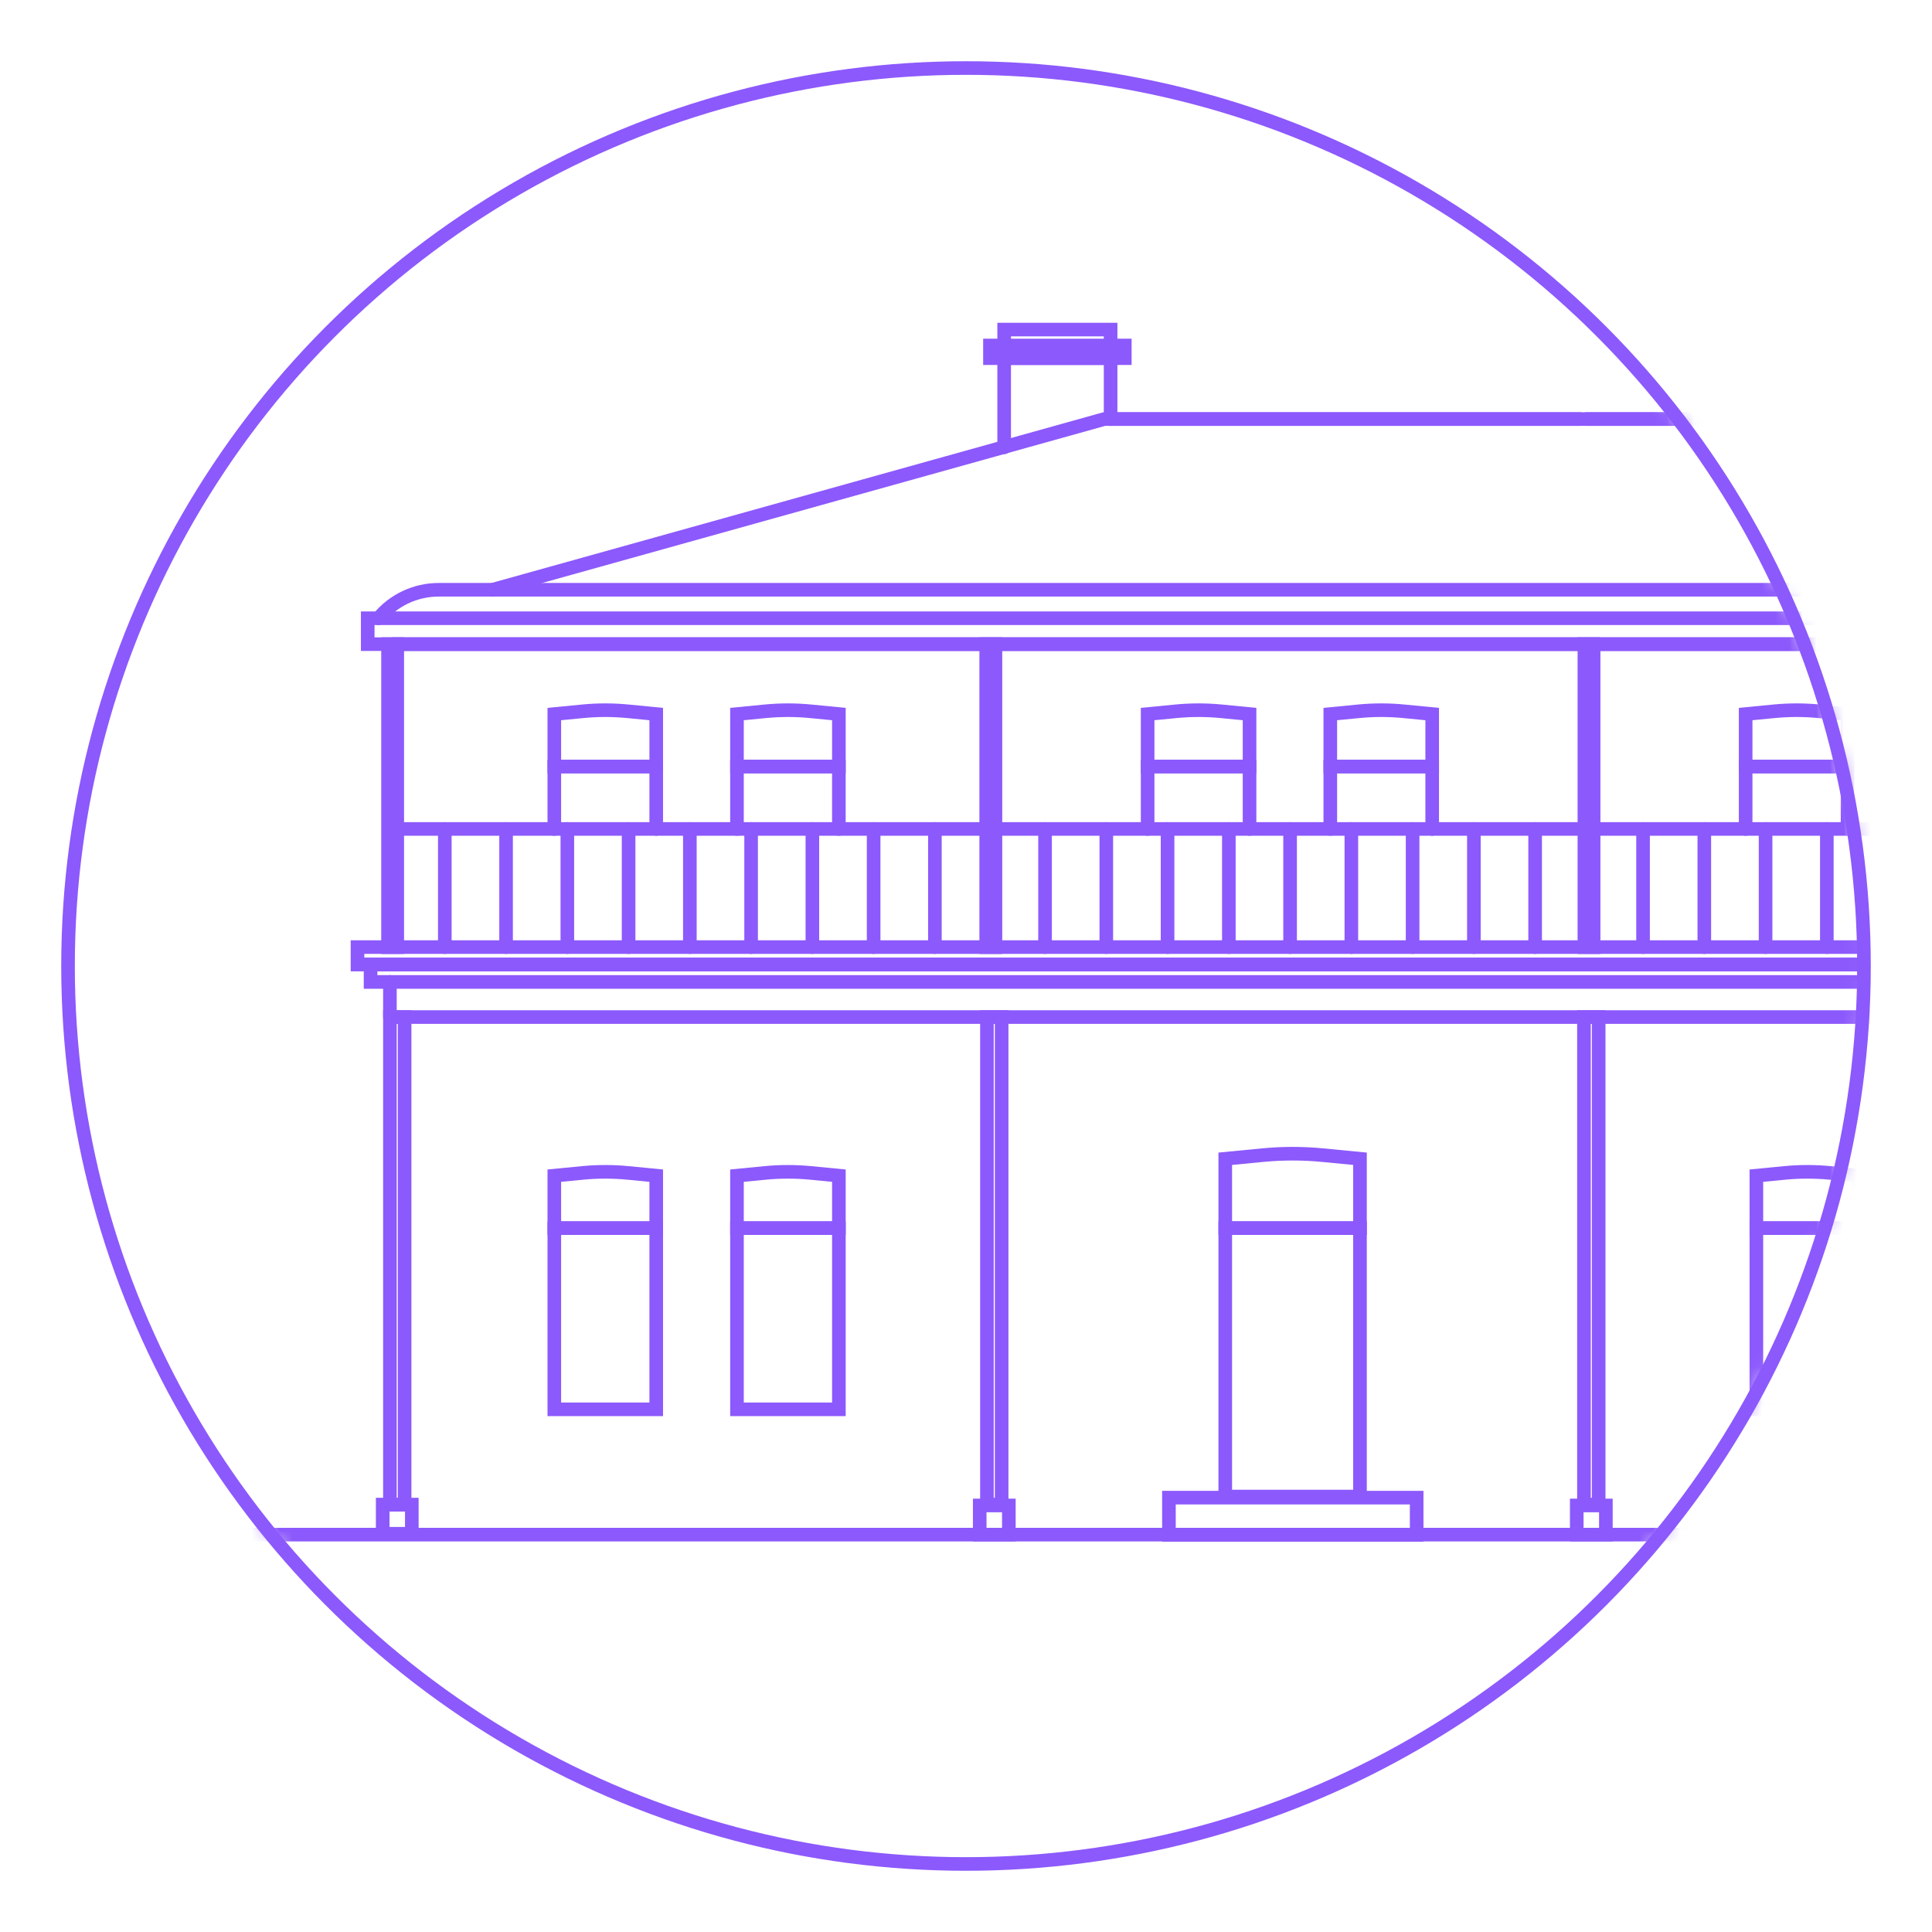 <?xml version="1.0" encoding="UTF-8"?>
<svg width="142px" height="142px" viewBox="0 0 142 142" version="1.1" xmlns="http://www.w3.org/2000/svg" xmlns:xlink="http://www.w3.org/1999/xlink">
    <defs>
        <circle id="path-1" cx="66" cy="66" r="66"></circle>
    </defs>
    <g id="Symbols" stroke="none" stroke-width="1" fill="none" fill-rule="evenodd">
        <g id="Icon-/-Region-/-BraidwoodBungendore" transform="translate(5, 5)">
            <mask id="mask-2" fill="white">
                <use xlink:href="#path-1"></use>
            </mask>
            <use id="Mask" stroke="#8C59FC" xlink:href="#path-1"></use>
            <g id="Group-109" mask="url(#mask-2)" stroke-linecap="round">
                <g transform="translate(9, 18)" id="Group-108">
                    <g transform="translate(0, 0.5)">
                        <path d="M14.859,23.843 L190.383,23.843" id="Stroke-1" stroke="#8C59FC"></path>
                        <path d="M14.859,51.253 L190.383,51.253" id="Stroke-2" stroke="#8C59FC"></path>
                        <polygon id="Stroke-3" stroke="#8C59FC" points="102.451 46.112 103.129 46.112 103.129 23.843 102.451 23.843"></polygon>
                        <polygon id="Stroke-6" stroke="#8C59FC" points="58.485 46.112 59.164 46.112 59.164 23.843 58.485 23.843"></polygon>
                        <polygon id="Stroke-7" stroke="#8C59FC" points="58.538 87.086 59.619 87.086 59.619 51.253 58.538 51.253"></polygon>
                        <polygon id="Stroke-8" stroke="#8C59FC" points="14.658 87.086 15.738 87.086 15.738 51.253 14.658 51.253"></polygon>
                        <polygon id="Stroke-9" stroke="#8C59FC" points="102.419 87.086 103.5 87.086 103.5 51.253 102.419 51.253"></polygon>
                        <polygon id="Stroke-12" stroke="#8C59FC" points="14.52 46.112 15.198 46.112 15.198 23.843 14.52 23.843"></polygon>
                        <g id="Group-19" transform="translate(13.928, 86.664)" stroke="#8C59FC">
                            <polygon id="Stroke-13" points="44.08 2.629 46.221 2.629 46.221 0.486 44.08 0.486"></polygon>
                            <polygon id="Stroke-15" points="87.962 2.629 90.102 2.629 90.102 0.486 87.962 0.486"></polygon>
                            <polygon id="Stroke-18" points="0.2 2.564 2.34 2.564 2.34 0.422 0.2 0.422"></polygon>
                        </g>
                        <polygon id="Stroke-20" stroke="#8C59FC" points="76.055 86.495 85.958 86.495 85.958 66.764 76.055 66.764"></polygon>
                        <g id="Group-107" transform="translate(0, 0.152)" stroke="#8C59FC">
                            <path d="M85.958,66.613 L76.055,66.613 L76.055,61.516 L78.803,61.25 C80.269,61.108 81.745,61.108 83.211,61.25 L85.958,61.516 L85.958,66.613 Z" id="Stroke-21"></path>
                            <polygon id="Stroke-23" points="26.742 79.933 34.232 79.933 34.232 66.613 26.742 66.613"></polygon>
                            <path d="M34.232,66.613 L26.742,66.613 L26.742,62.758 L28.82,62.556 C29.929,62.449 31.046,62.449 32.155,62.556 L34.232,62.758 L34.232,66.613 Z" id="Stroke-25"></path>
                            <polygon id="Stroke-26" points="40.167 79.933 47.657 79.933 47.657 66.613 40.167 66.613"></polygon>
                            <path d="M47.657,66.613 L40.167,66.613 L40.167,62.758 L42.244,62.556 C43.353,62.449 44.47,62.449 45.579,62.556 L47.657,62.758 L47.657,66.613 Z" id="Stroke-27"></path>
                            <polyline id="Stroke-28" points="26.742 37.276 26.742 32.685 34.232 32.685 34.232 37.276"></polyline>
                            <path d="M34.232,32.685 L26.742,32.685 L26.742,28.83 L28.82,28.628 C29.929,28.52 31.046,28.52 32.155,28.628 L34.232,28.83 L34.232,32.685 Z" id="Stroke-29"></path>
                            <polyline id="Stroke-30" points="40.167 37.276 40.167 32.685 47.656 32.685 47.656 37.276"></polyline>
                            <path d="M47.657,32.685 L40.167,32.685 L40.167,28.83 L42.244,28.628 C43.353,28.52 44.47,28.52 45.579,28.628 L47.657,28.83 L47.657,32.685 Z" id="Stroke-31"></path>
                            <polyline id="Stroke-32" points="70.35 37.276 70.35 32.685 77.84 32.685 77.84 37.276"></polyline>
                            <path d="M77.84,32.685 L70.35,32.685 L70.35,28.83 L72.428,28.628 C73.537,28.52 74.654,28.52 75.763,28.628 L77.84,28.83 L77.84,32.685 Z" id="Stroke-33"></path>
                            <polyline id="Stroke-34" points="83.775 37.276 83.775 32.685 91.265 32.685 91.265 37.276"></polyline>
                            <path d="M91.265,32.685 L83.775,32.685 L83.775,28.83 L85.852,28.628 C86.961,28.52 88.078,28.52 89.187,28.628 L91.265,28.83 L91.265,32.685 Z" id="Stroke-35"></path>
                            <polygon id="Stroke-36" points="115.092 79.933 122.582 79.933 122.582 66.613 115.092 66.613"></polygon>
                            <path d="M122.583,66.613 L115.092,66.613 L115.092,62.758 L117.17,62.556 C118.279,62.449 119.396,62.449 120.504,62.556 L122.583,62.758 L122.583,66.613 Z" id="Stroke-37"></path>
                            <polygon id="Stroke-40" points="12.276 47.241 193.341 47.241 193.341 45.958 12.276 45.958"></polygon>
                            <polygon id="Stroke-41" points="13.236 48.52 192.38 48.52 192.38 47.235 13.236 47.235"></polygon>
                            <path d="M14.658,48.517 L14.658,51.101" id="Stroke-42"></path>
                            <path d="M102.138,7.149 L67.162,7.149 L22.203,19.695 L18.244,19.695 C16.53,19.695 14.906,20.463 13.818,21.789" id="Stroke-44"></path>
                            <path d="M102.619,7.149 L137.595,7.149 L182.554,19.695 L186.514,19.695 C188.228,19.695 189.851,20.463 190.939,21.789" id="Stroke-45"></path>
                            <polyline id="Stroke-46" points="59.805 9.227 59.805 2.673 67.628 2.673 67.628 7.149"></polyline>
                            <polyline id="Stroke-47" points="59.805 1.741 59.805 0.57 67.628 0.57 67.628 1.37"></polyline>
                            <polygon id="Stroke-48" points="13.027 23.694 191.9 23.694 191.9 21.789 13.027 21.789"></polygon>
                            <path d="M0.24,89.141 L206.76,89.141" id="Stroke-49"></path>
                            <polygon id="Stroke-50" points="71.915 89.156 90.123 89.156 90.123 86.423 71.915 86.423"></polygon>
                            <path d="M15.198,37.276 L58.348,37.276" id="Stroke-56"></path>
                            <path d="M59.221,37.276 L102.42,37.276" id="Stroke-57"></path>
                            <path d="M103.129,37.276 L146.3,37.276" id="Stroke-58"></path>
                            <path d="M67.564,7.149 L137.518,7.149" id="Stroke-60"></path>
                            <path d="M22.203,19.695 L182.663,19.695" id="Stroke-61"></path>
                            <path d="M18.693,37.276 L18.693,45.958" id="Stroke-62"></path>
                            <path d="M23.196,37.276 L23.196,45.958" id="Stroke-63"></path>
                            <path d="M27.699,37.276 L27.699,45.958" id="Stroke-64"></path>
                            <path d="M32.201,37.276 L32.201,45.958" id="Stroke-65"></path>
                            <path d="M36.704,37.276 L36.704,45.958" id="Stroke-66"></path>
                            <path d="M41.206,37.276 L41.206,45.958" id="Stroke-67"></path>
                            <path d="M45.709,37.276 L45.709,45.958" id="Stroke-68"></path>
                            <path d="M50.212,37.276 L50.212,45.958" id="Stroke-69"></path>
                            <path d="M54.714,37.276 L54.714,45.958" id="Stroke-70"></path>
                            <path d="M62.81,37.276 L62.81,45.958" id="Stroke-71"></path>
                            <path d="M67.312,37.276 L67.312,45.958" id="Stroke-72"></path>
                            <path d="M71.815,37.276 L71.815,45.958" id="Stroke-73"></path>
                            <path d="M76.318,37.276 L76.318,45.958" id="Stroke-74"></path>
                            <path d="M80.82,37.276 L80.82,45.958" id="Stroke-75"></path>
                            <path d="M85.323,37.276 L85.323,45.958" id="Stroke-76"></path>
                            <path d="M89.825,37.276 L89.825,45.958" id="Stroke-77"></path>
                            <path d="M94.328,37.276 L94.328,45.958" id="Stroke-78"></path>
                            <path d="M98.831,37.276 L98.831,45.958" id="Stroke-79"></path>
                            <polyline id="Stroke-80" points="114.303 37.276 114.303 32.685 121.793 32.685 121.793 37.276"></polyline>
                            <path d="M121.793,32.685 L114.303,32.685 L114.303,28.83 L116.381,28.628 C117.49,28.52 118.607,28.52 119.715,28.628 L121.793,28.83 L121.793,32.685 Z" id="Stroke-81"></path>
                            <polyline id="Stroke-82" points="127.728 37.276 127.728 32.685 135.217 32.685 135.217 37.276"></polyline>
                            <path d="M135.218,32.685 L127.728,32.685 L127.728,28.83 L129.805,28.628 C130.914,28.52 132.031,28.52 133.139,28.628 L135.218,28.83 L135.218,32.685 Z" id="Stroke-83"></path>
                            <path d="M106.763,37.276 L106.763,45.958" id="Stroke-84"></path>
                            <path d="M111.265,37.276 L111.265,45.958" id="Stroke-85"></path>
                            <path d="M115.768,37.276 L115.768,45.958" id="Stroke-86"></path>
                            <path d="M120.271,37.276 L120.271,45.958" id="Stroke-87"></path>
                            <path d="M124.773,37.276 L124.773,45.958" id="Stroke-88"></path>
                            <polygon id="Stroke-106" points="58.761 2.674 68.672 2.674 68.672 1.742 58.761 1.742"></polygon>
                        </g>
                    </g>
                </g>
            </g>
        </g>
    </g>
</svg>